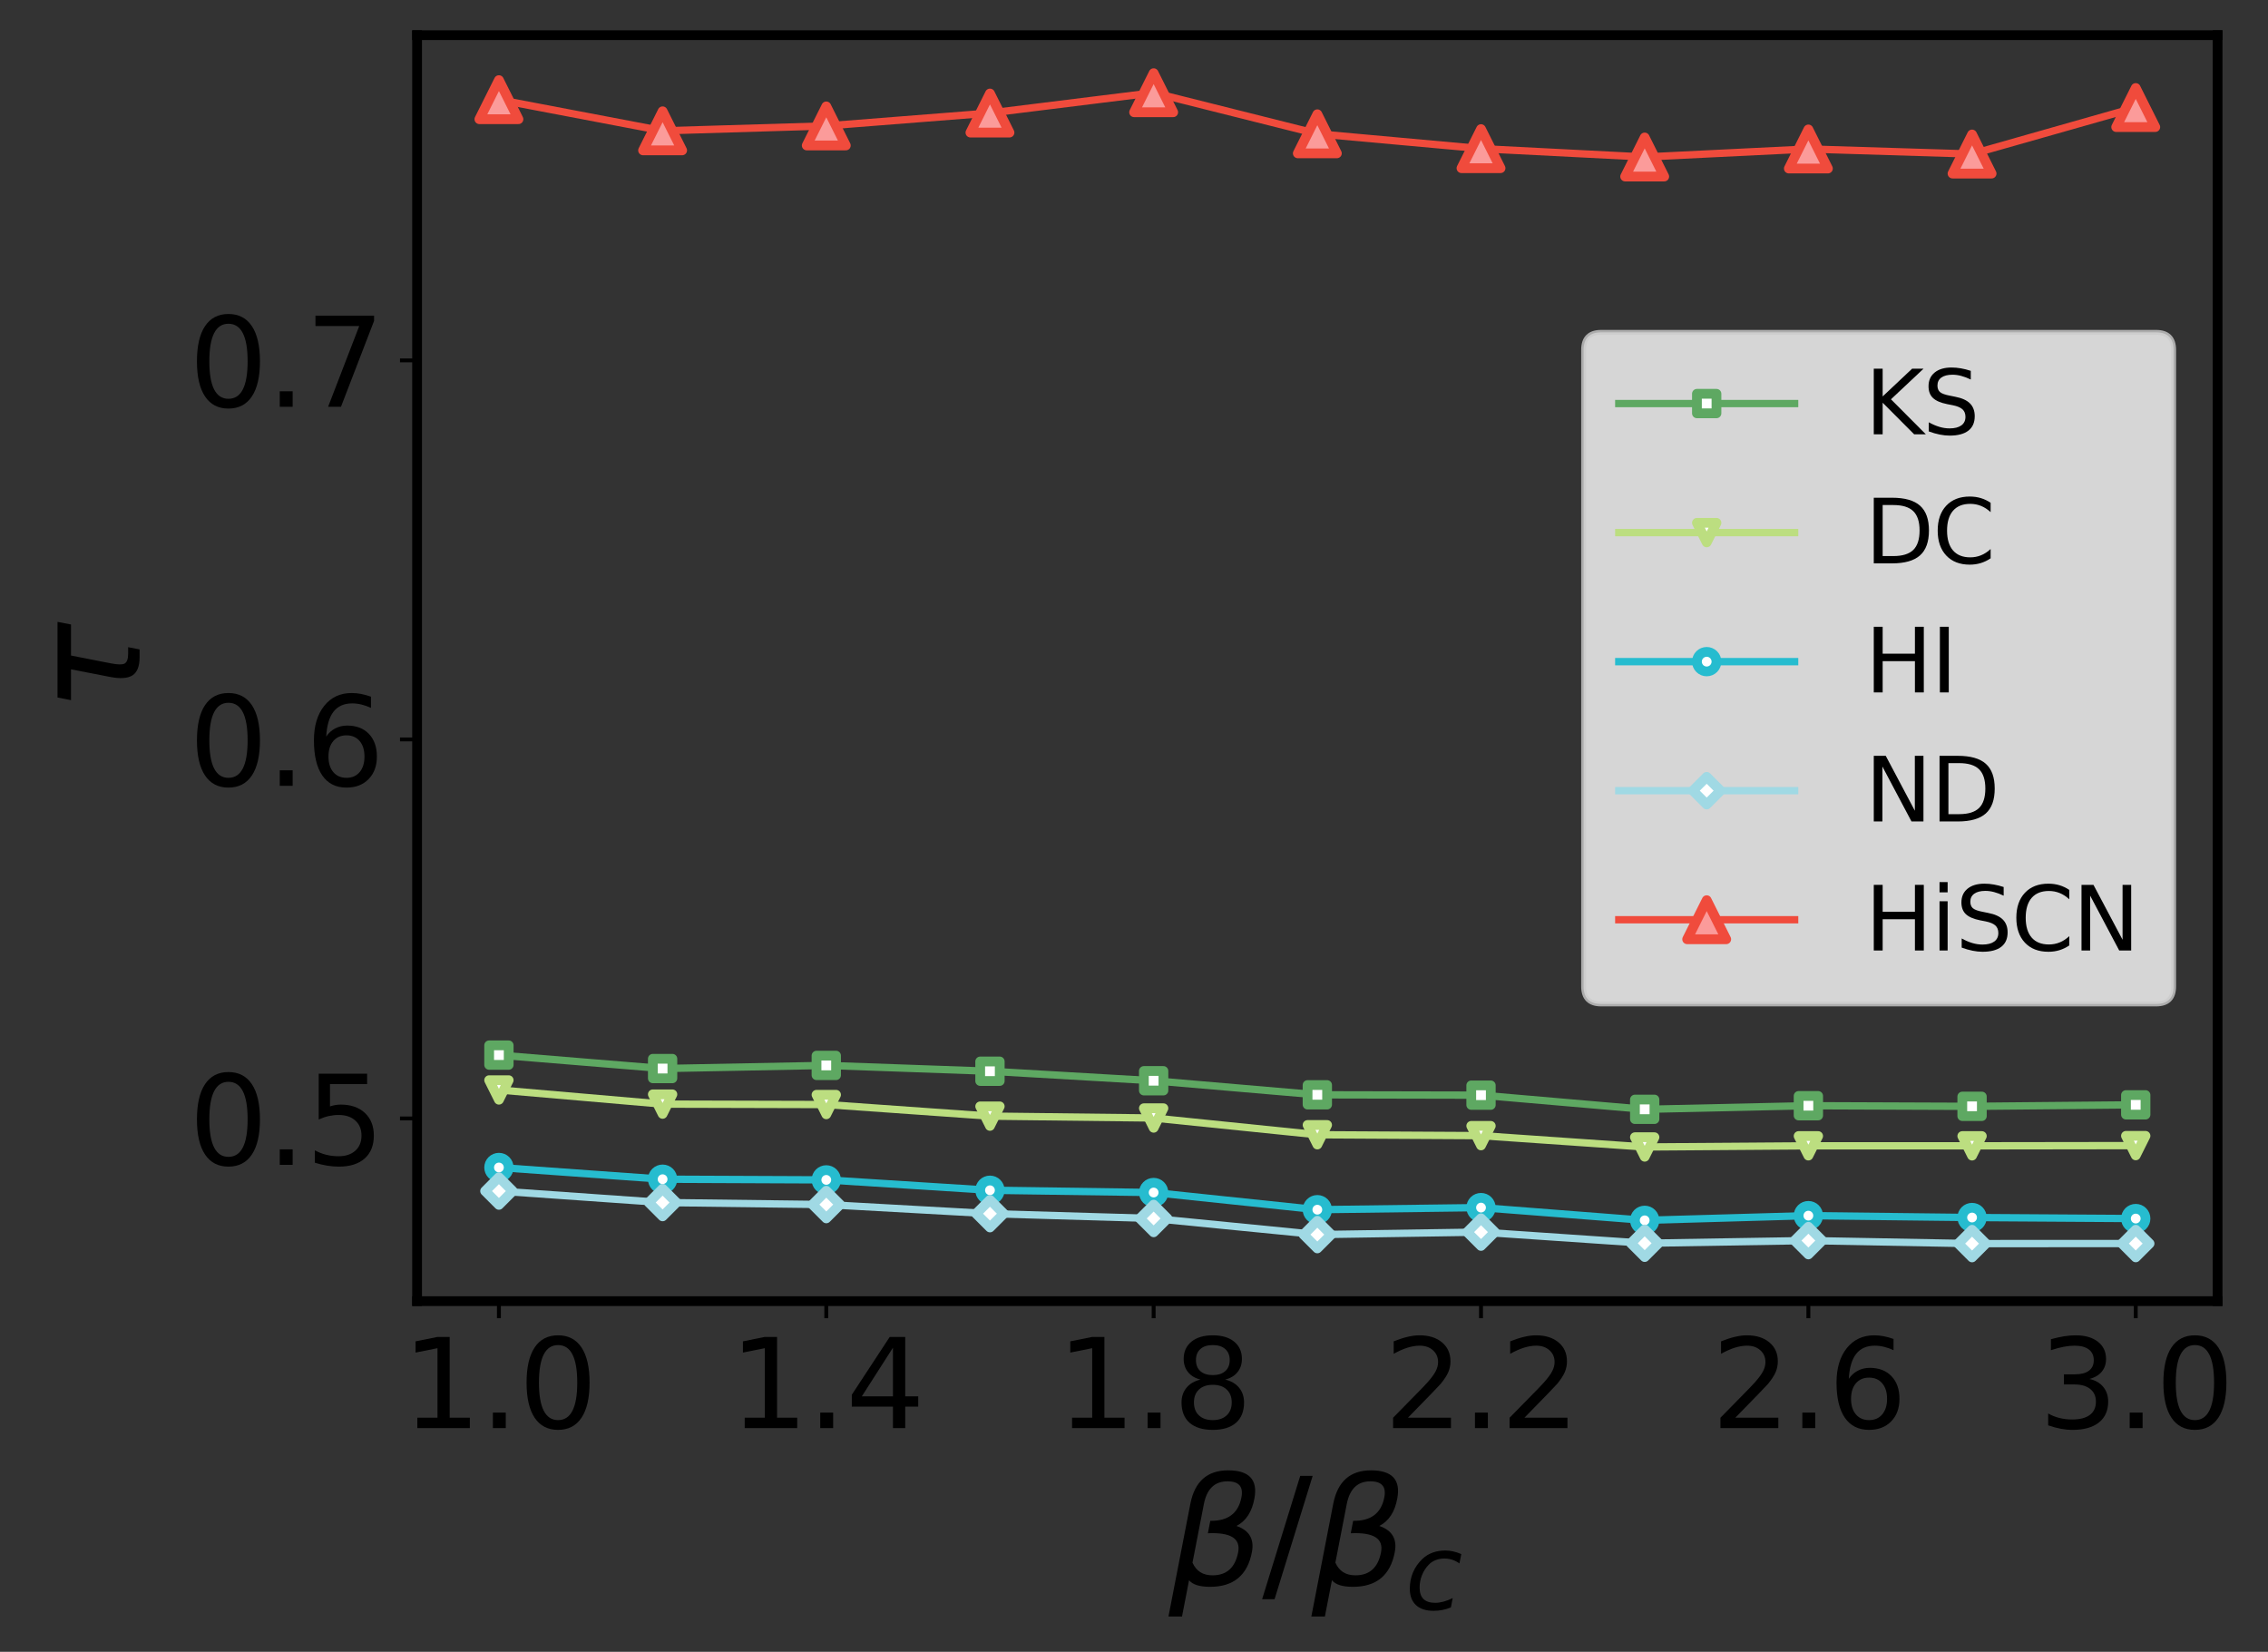 <?xml version="1.0" encoding="utf-8" standalone="no"?>
<!DOCTYPE svg PUBLIC "-//W3C//DTD SVG 1.1//EN"
  "http://www.w3.org/Graphics/SVG/1.1/DTD/svg11.dtd">
<svg xmlns:xlink="http://www.w3.org/1999/xlink" width="464.356pt" height="338.195pt" viewBox="0 0 464.356 338.195" xmlns="http://www.w3.org/2000/svg" version="1.1">
 <rect x="0" y="0" width="464.356" height="338.195" fill="#333333" stroke="none"/>
 <defs>
  <style type="text/css">*{stroke-linejoin: round; stroke-linecap: butt}</style>
 </defs>
 <g id="figure_1">
  <g id="patch_1">
   <path d="M 0 338.195 
L 464.356 338.195 
L 464.356 0 
L 0 0 
L 0 338.195 
z
" style="fill: none"/>
  </g>
  <g id="axes_1">
   <g id="patch_2">
    <path d="M 85.394 266.4 
L 454.034 266.4 
L 454.034 7.2 
L 85.394 7.2 
L 85.394 266.4 
z
" style="fill: none"/>
   </g>
   <g id="matplotlib.axis_1">
    <g id="xtick_1">
     <g id="line2d_1">
      <defs>
       <path id="md6336da445" d="M 0 0 
L 0 3.5 
" style="stroke: #000000; stroke-width: 0.8"/>
      </defs>
      <g>
       <use xlink:href="#md6336da445" x="102.15" y="266.4" style="stroke: #000000; stroke-width: 0.8"/>
      </g>
     </g>
     <g id="text_1">
      <!-- 1.0 -->
      <g transform="translate(82.271 292.396)scale(0.25 -0.25)">
       <defs>
        <path id="DejaVuSans-31" d="M 794 531 
L 1825 531 
L 1825 4091 
L 703 3866 
L 703 4441 
L 1819 4666 
L 2450 4666 
L 2450 531 
L 3481 531 
L 3481 0 
L 794 0 
L 794 531 
z
" transform="scale(0.016)"/>
        <path id="DejaVuSans-2e" d="M 684 794 
L 1344 794 
L 1344 0 
L 684 0 
L 684 794 
z
" transform="scale(0.016)"/>
        <path id="DejaVuSans-30" d="M 2034 4250 
Q 1547 4250 1301 3770 
Q 1056 3291 1056 2328 
Q 1056 1369 1301 889 
Q 1547 409 2034 409 
Q 2525 409 2770 889 
Q 3016 1369 3016 2328 
Q 3016 3291 2770 3770 
Q 2525 4250 2034 4250 
z
M 2034 4750 
Q 2819 4750 3233 4129 
Q 3647 3509 3647 2328 
Q 3647 1150 3233 529 
Q 2819 -91 2034 -91 
Q 1250 -91 836 529 
Q 422 1150 422 2328 
Q 422 3509 836 4129 
Q 1250 4750 2034 4750 
z
" transform="scale(0.016)"/>
       </defs>
       <use xlink:href="#DejaVuSans-31"/>
       <use xlink:href="#DejaVuSans-2e" x="63.623"/>
       <use xlink:href="#DejaVuSans-30" x="95.41"/>
      </g>
     </g>
    </g>
    <g id="xtick_2">
     <g id="line2d_2">
      <g>
       <use xlink:href="#md6336da445" x="169.176" y="266.4" style="stroke: #000000; stroke-width: 0.8"/>
      </g>
     </g>
     <g id="text_2">
      <!-- 1.4 -->
      <g transform="translate(149.297 292.396)scale(0.25 -0.25)">
       <defs>
        <path id="DejaVuSans-34" d="M 2419 4116 
L 825 1625 
L 2419 1625 
L 2419 4116 
z
M 2253 4666 
L 3047 4666 
L 3047 1625 
L 3713 1625 
L 3713 1100 
L 3047 1100 
L 3047 0 
L 2419 0 
L 2419 1100 
L 313 1100 
L 313 1709 
L 2253 4666 
z
" transform="scale(0.016)"/>
       </defs>
       <use xlink:href="#DejaVuSans-31"/>
       <use xlink:href="#DejaVuSans-2e" x="63.623"/>
       <use xlink:href="#DejaVuSans-34" x="95.41"/>
      </g>
     </g>
    </g>
    <g id="xtick_3">
     <g id="line2d_3">
      <g>
       <use xlink:href="#md6336da445" x="236.201" y="266.4" style="stroke: #000000; stroke-width: 0.8"/>
      </g>
     </g>
     <g id="text_3">
      <!-- 1.8 -->
      <g transform="translate(216.322 292.396)scale(0.25 -0.25)">
       <defs>
        <path id="DejaVuSans-38" d="M 2034 2216 
Q 1584 2216 1326 1975 
Q 1069 1734 1069 1313 
Q 1069 891 1326 650 
Q 1584 409 2034 409 
Q 2484 409 2743 651 
Q 3003 894 3003 1313 
Q 3003 1734 2745 1975 
Q 2488 2216 2034 2216 
z
M 1403 2484 
Q 997 2584 770 2862 
Q 544 3141 544 3541 
Q 544 4100 942 4425 
Q 1341 4750 2034 4750 
Q 2731 4750 3128 4425 
Q 3525 4100 3525 3541 
Q 3525 3141 3298 2862 
Q 3072 2584 2669 2484 
Q 3125 2378 3379 2068 
Q 3634 1759 3634 1313 
Q 3634 634 3220 271 
Q 2806 -91 2034 -91 
Q 1263 -91 848 271 
Q 434 634 434 1313 
Q 434 1759 690 2068 
Q 947 2378 1403 2484 
z
M 1172 3481 
Q 1172 3119 1398 2916 
Q 1625 2713 2034 2713 
Q 2441 2713 2670 2916 
Q 2900 3119 2900 3481 
Q 2900 3844 2670 4047 
Q 2441 4250 2034 4250 
Q 1625 4250 1398 4047 
Q 1172 3844 1172 3481 
z
" transform="scale(0.016)"/>
       </defs>
       <use xlink:href="#DejaVuSans-31"/>
       <use xlink:href="#DejaVuSans-2e" x="63.623"/>
       <use xlink:href="#DejaVuSans-38" x="95.41"/>
      </g>
     </g>
    </g>
    <g id="xtick_4">
     <g id="line2d_4">
      <g>
       <use xlink:href="#md6336da445" x="303.226" y="266.4" style="stroke: #000000; stroke-width: 0.8"/>
      </g>
     </g>
     <g id="text_4">
      <!-- 2.2 -->
      <g transform="translate(283.348 292.396)scale(0.25 -0.25)">
       <defs>
        <path id="DejaVuSans-32" d="M 1228 531 
L 3431 531 
L 3431 0 
L 469 0 
L 469 531 
Q 828 903 1448 1529 
Q 2069 2156 2228 2338 
Q 2531 2678 2651 2914 
Q 2772 3150 2772 3378 
Q 2772 3750 2511 3984 
Q 2250 4219 1831 4219 
Q 1534 4219 1204 4116 
Q 875 4013 500 3803 
L 500 4441 
Q 881 4594 1212 4672 
Q 1544 4750 1819 4750 
Q 2544 4750 2975 4387 
Q 3406 4025 3406 3419 
Q 3406 3131 3298 2873 
Q 3191 2616 2906 2266 
Q 2828 2175 2409 1742 
Q 1991 1309 1228 531 
z
" transform="scale(0.016)"/>
       </defs>
       <use xlink:href="#DejaVuSans-32"/>
       <use xlink:href="#DejaVuSans-2e" x="63.623"/>
       <use xlink:href="#DejaVuSans-32" x="95.41"/>
      </g>
     </g>
    </g>
    <g id="xtick_5">
     <g id="line2d_5">
      <g>
       <use xlink:href="#md6336da445" x="370.252" y="266.4" style="stroke: #000000; stroke-width: 0.8"/>
      </g>
     </g>
     <g id="text_5">
      <!-- 2.6 -->
      <g transform="translate(350.373 292.396)scale(0.25 -0.25)">
       <defs>
        <path id="DejaVuSans-36" d="M 2113 2584 
Q 1688 2584 1439 2293 
Q 1191 2003 1191 1497 
Q 1191 994 1439 701 
Q 1688 409 2113 409 
Q 2538 409 2786 701 
Q 3034 994 3034 1497 
Q 3034 2003 2786 2293 
Q 2538 2584 2113 2584 
z
M 3366 4563 
L 3366 3988 
Q 3128 4100 2886 4159 
Q 2644 4219 2406 4219 
Q 1781 4219 1451 3797 
Q 1122 3375 1075 2522 
Q 1259 2794 1537 2939 
Q 1816 3084 2150 3084 
Q 2853 3084 3261 2657 
Q 3669 2231 3669 1497 
Q 3669 778 3244 343 
Q 2819 -91 2113 -91 
Q 1303 -91 875 529 
Q 447 1150 447 2328 
Q 447 3434 972 4092 
Q 1497 4750 2381 4750 
Q 2619 4750 2861 4703 
Q 3103 4656 3366 4563 
z
" transform="scale(0.016)"/>
       </defs>
       <use xlink:href="#DejaVuSans-32"/>
       <use xlink:href="#DejaVuSans-2e" x="63.623"/>
       <use xlink:href="#DejaVuSans-36" x="95.41"/>
      </g>
     </g>
    </g>
    <g id="xtick_6">
     <g id="line2d_6">
      <g>
       <use xlink:href="#md6336da445" x="437.277" y="266.4" style="stroke: #000000; stroke-width: 0.8"/>
      </g>
     </g>
     <g id="text_6">
      <!-- 3.0 -->
      <g transform="translate(417.398 292.396)scale(0.25 -0.25)">
       <defs>
        <path id="DejaVuSans-33" d="M 2597 2516 
Q 3050 2419 3304 2112 
Q 3559 1806 3559 1356 
Q 3559 666 3084 287 
Q 2609 -91 1734 -91 
Q 1441 -91 1130 -33 
Q 819 25 488 141 
L 488 750 
Q 750 597 1062 519 
Q 1375 441 1716 441 
Q 2309 441 2620 675 
Q 2931 909 2931 1356 
Q 2931 1769 2642 2001 
Q 2353 2234 1838 2234 
L 1294 2234 
L 1294 2753 
L 1863 2753 
Q 2328 2753 2575 2939 
Q 2822 3125 2822 3475 
Q 2822 3834 2567 4026 
Q 2313 4219 1838 4219 
Q 1578 4219 1281 4162 
Q 984 4106 628 3988 
L 628 4550 
Q 988 4650 1302 4700 
Q 1616 4750 1894 4750 
Q 2613 4750 3031 4423 
Q 3450 4097 3450 3541 
Q 3450 3153 3228 2886 
Q 3006 2619 2597 2516 
z
" transform="scale(0.016)"/>
       </defs>
       <use xlink:href="#DejaVuSans-33"/>
       <use xlink:href="#DejaVuSans-2e" x="63.623"/>
       <use xlink:href="#DejaVuSans-30" x="95.41"/>
      </g>
     </g>
    </g>
    <g id="text_7">
     <!-- $\beta/ \beta_c$ -->
     <g transform="translate(239.264 324.695)scale(0.3 -0.3)">
      <defs>
       <path id="DejaVuSans-Oblique-3b2" d="M 872 216 
L 572 -1331 
L -6 -1331 
L 928 3478 
Q 1206 4903 2538 4903 
Q 3888 4903 3659 3700 
Q 3503 2844 2894 2531 
Q 3713 2250 3553 1416 
Q 3272 -69 1759 -66 
Q 1097 -63 872 216 
z
M 1019 966 
Q 1259 422 1875 425 
Q 2775 425 2966 1406 
Q 3138 2288 1675 2219 
L 1778 2750 
Q 2909 2731 3106 3750 
Q 3241 4438 2509 4434 
Q 1691 4434 1503 3459 
L 1019 966 
z
" transform="scale(0.016)"/>
       <path id="DejaVuSans-2f" d="M 1625 4666 
L 2156 4666 
L 531 -594 
L 0 -594 
L 1625 4666 
z
" transform="scale(0.016)"/>
       <path id="DejaVuSans-Oblique-63" d="M 3431 3366 
L 3316 2797 
Q 3109 2947 2876 3022 
Q 2644 3097 2394 3097 
Q 2119 3097 1870 3000 
Q 1622 2903 1453 2725 
Q 1184 2453 1037 2087 
Q 891 1722 891 1331 
Q 891 859 1127 628 
Q 1363 397 1844 397 
Q 2081 397 2348 469 
Q 2616 541 2906 684 
L 2797 116 
Q 2547 13 2283 -39 
Q 2019 -91 1741 -91 
Q 1044 -91 669 257 
Q 294 606 294 1253 
Q 294 1797 489 2255 
Q 684 2713 1069 3078 
Q 1331 3328 1684 3456 
Q 2038 3584 2456 3584 
Q 2700 3584 2940 3529 
Q 3181 3475 3431 3366 
z
" transform="scale(0.016)"/>
      </defs>
      <use xlink:href="#DejaVuSans-Oblique-3b2" transform="translate(0 0.391)"/>
      <use xlink:href="#DejaVuSans-2f" transform="translate(63.818 0.391)"/>
      <use xlink:href="#DejaVuSans-Oblique-3b2" transform="translate(97.51 0.391)"/>
      <use xlink:href="#DejaVuSans-Oblique-63" transform="translate(161.328 -16.016)scale(0.7)"/>
     </g>
    </g>
   </g>
   <g id="matplotlib.axis_2">
    <g id="ytick_1">
     <g id="line2d_7">
      <defs>
       <path id="m5a8df94ab2" d="M 0 0 
L -3.5 0 
" style="stroke: #000000; stroke-width: 0.8"/>
      </defs>
      <g>
       <use xlink:href="#m5a8df94ab2" x="85.394" y="228.998" style="stroke: #000000; stroke-width: 0.8"/>
      </g>
     </g>
     <g id="text_8">
      <!-- 0.5 -->
      <g transform="translate(38.636 238.496)scale(0.25 -0.25)">
       <defs>
        <path id="DejaVuSans-35" d="M 691 4666 
L 3169 4666 
L 3169 4134 
L 1269 4134 
L 1269 2991 
Q 1406 3038 1543 3061 
Q 1681 3084 1819 3084 
Q 2600 3084 3056 2656 
Q 3513 2228 3513 1497 
Q 3513 744 3044 326 
Q 2575 -91 1722 -91 
Q 1428 -91 1123 -41 
Q 819 9 494 109 
L 494 744 
Q 775 591 1075 516 
Q 1375 441 1709 441 
Q 2250 441 2565 725 
Q 2881 1009 2881 1497 
Q 2881 1984 2565 2268 
Q 2250 2553 1709 2553 
Q 1456 2553 1204 2497 
Q 953 2441 691 2322 
L 691 4666 
z
" transform="scale(0.016)"/>
       </defs>
       <use xlink:href="#DejaVuSans-30"/>
       <use xlink:href="#DejaVuSans-2e" x="63.623"/>
       <use xlink:href="#DejaVuSans-35" x="95.41"/>
      </g>
     </g>
    </g>
    <g id="ytick_2">
     <g id="line2d_8">
      <g>
       <use xlink:href="#m5a8df94ab2" x="85.394" y="151.394" style="stroke: #000000; stroke-width: 0.8"/>
      </g>
     </g>
     <g id="text_9">
      <!-- 0.6 -->
      <g transform="translate(38.636 160.892)scale(0.25 -0.25)">
       <use xlink:href="#DejaVuSans-30"/>
       <use xlink:href="#DejaVuSans-2e" x="63.623"/>
       <use xlink:href="#DejaVuSans-36" x="95.41"/>
      </g>
     </g>
    </g>
    <g id="ytick_3">
     <g id="line2d_9">
      <g>
       <use xlink:href="#m5a8df94ab2" x="85.394" y="73.79" style="stroke: #000000; stroke-width: 0.8"/>
      </g>
     </g>
     <g id="text_10">
      <!-- 0.7 -->
      <g transform="translate(38.636 83.288)scale(0.25 -0.25)">
       <defs>
        <path id="DejaVuSans-37" d="M 525 4666 
L 3525 4666 
L 3525 4397 
L 1831 0 
L 1172 0 
L 2766 4134 
L 525 4134 
L 525 4666 
z
" transform="scale(0.016)"/>
       </defs>
       <use xlink:href="#DejaVuSans-30"/>
       <use xlink:href="#DejaVuSans-2e" x="63.623"/>
       <use xlink:href="#DejaVuSans-37" x="95.41"/>
      </g>
     </g>
    </g>
    <g id="text_11">
     <!-- $\tau$ -->
     <g transform="translate(28.673 145.95)rotate(-90)scale(0.3 -0.3)">
      <defs>
       <path id="DejaVuSans-Oblique-3c4" d="M 2103 638 
Q 2188 488 2525 488 
L 2800 488 
L 2706 0 
L 2363 0 
Q 1800 0 1600 300 
Q 1403 606 1534 1269 
L 1856 2925 
L 541 2925 
L 653 3500 
L 3881 3500 
L 3769 2925 
L 2444 2925 
L 2113 1234 
Q 2025 781 2103 638 
z
" transform="scale(0.016)"/>
      </defs>
      <use xlink:href="#DejaVuSans-Oblique-3c4" transform="translate(0 0.312)"/>
     </g>
    </g>
   </g>
   <g id="line2d_10">
    <path d="M 102.15 216.026 
L 135.663 218.777 
L 169.176 218.136 
L 202.688 219.328 
L 236.201 221.277 
L 269.714 224.156 
L 303.226 224.226 
L 336.739 227.128 
L 370.252 226.388 
L 403.765 226.515 
L 437.277 226.208 
" clip-path="url(#p3036b7496d)" style="fill: none; stroke: #5ea862; stroke-width: 1.5; stroke-linecap: square"/>
    <defs>
     <path id="mbeaaa92384" d="M -2 2 
L 2 2 
L 2 -2 
L -2 -2 
z
" style="stroke: #5ea862; stroke-width: 2; stroke-linejoin: miter"/>
    </defs>
    <g clip-path="url(#p3036b7496d)">
     <use xlink:href="#mbeaaa92384" x="102.15" y="216.026" style="fill: #ffffff; stroke: #5ea862; stroke-width: 2; stroke-linejoin: miter"/>
     <use xlink:href="#mbeaaa92384" x="135.663" y="218.777" style="fill: #ffffff; stroke: #5ea862; stroke-width: 2; stroke-linejoin: miter"/>
     <use xlink:href="#mbeaaa92384" x="169.176" y="218.136" style="fill: #ffffff; stroke: #5ea862; stroke-width: 2; stroke-linejoin: miter"/>
     <use xlink:href="#mbeaaa92384" x="202.688" y="219.328" style="fill: #ffffff; stroke: #5ea862; stroke-width: 2; stroke-linejoin: miter"/>
     <use xlink:href="#mbeaaa92384" x="236.201" y="221.277" style="fill: #ffffff; stroke: #5ea862; stroke-width: 2; stroke-linejoin: miter"/>
     <use xlink:href="#mbeaaa92384" x="269.714" y="224.156" style="fill: #ffffff; stroke: #5ea862; stroke-width: 2; stroke-linejoin: miter"/>
     <use xlink:href="#mbeaaa92384" x="303.226" y="224.226" style="fill: #ffffff; stroke: #5ea862; stroke-width: 2; stroke-linejoin: miter"/>
     <use xlink:href="#mbeaaa92384" x="336.739" y="227.128" style="fill: #ffffff; stroke: #5ea862; stroke-width: 2; stroke-linejoin: miter"/>
     <use xlink:href="#mbeaaa92384" x="370.252" y="226.388" style="fill: #ffffff; stroke: #5ea862; stroke-width: 2; stroke-linejoin: miter"/>
     <use xlink:href="#mbeaaa92384" x="403.765" y="226.515" style="fill: #ffffff; stroke: #5ea862; stroke-width: 2; stroke-linejoin: miter"/>
     <use xlink:href="#mbeaaa92384" x="437.277" y="226.208" style="fill: #ffffff; stroke: #5ea862; stroke-width: 2; stroke-linejoin: miter"/>
    </g>
   </g>
   <g id="line2d_11">
    <path d="M 102.15 223.161 
L 135.663 226.06 
L 169.176 226.148 
L 202.688 228.522 
L 236.201 228.905 
L 269.714 232.333 
L 303.226 232.517 
L 336.739 234.837 
L 370.252 234.599 
L 403.765 234.602 
L 437.277 234.556 
" clip-path="url(#p3036b7496d)" style="fill: none; stroke: #bcde80; stroke-width: 1.5; stroke-linecap: square"/>
    <defs>
     <path id="m987622114d" d="M -0 2 
L 2 -2 
L -2 -2 
z
" style="stroke: #bcde80; stroke-width: 2; stroke-linejoin: miter"/>
    </defs>
    <g clip-path="url(#p3036b7496d)">
     <use xlink:href="#m987622114d" x="102.15" y="223.161" style="fill: #ffffff; stroke: #bcde80; stroke-width: 2; stroke-linejoin: miter"/>
     <use xlink:href="#m987622114d" x="135.663" y="226.06" style="fill: #ffffff; stroke: #bcde80; stroke-width: 2; stroke-linejoin: miter"/>
     <use xlink:href="#m987622114d" x="169.176" y="226.148" style="fill: #ffffff; stroke: #bcde80; stroke-width: 2; stroke-linejoin: miter"/>
     <use xlink:href="#m987622114d" x="202.688" y="228.522" style="fill: #ffffff; stroke: #bcde80; stroke-width: 2; stroke-linejoin: miter"/>
     <use xlink:href="#m987622114d" x="236.201" y="228.905" style="fill: #ffffff; stroke: #bcde80; stroke-width: 2; stroke-linejoin: miter"/>
     <use xlink:href="#m987622114d" x="269.714" y="232.333" style="fill: #ffffff; stroke: #bcde80; stroke-width: 2; stroke-linejoin: miter"/>
     <use xlink:href="#m987622114d" x="303.226" y="232.517" style="fill: #ffffff; stroke: #bcde80; stroke-width: 2; stroke-linejoin: miter"/>
     <use xlink:href="#m987622114d" x="336.739" y="234.837" style="fill: #ffffff; stroke: #bcde80; stroke-width: 2; stroke-linejoin: miter"/>
     <use xlink:href="#m987622114d" x="370.252" y="234.599" style="fill: #ffffff; stroke: #bcde80; stroke-width: 2; stroke-linejoin: miter"/>
     <use xlink:href="#m987622114d" x="403.765" y="234.602" style="fill: #ffffff; stroke: #bcde80; stroke-width: 2; stroke-linejoin: miter"/>
     <use xlink:href="#m987622114d" x="437.277" y="234.556" style="fill: #ffffff; stroke: #bcde80; stroke-width: 2; stroke-linejoin: miter"/>
    </g>
   </g>
   <g id="line2d_12">
    <path d="M 102.15 239.037 
L 135.663 241.435 
L 169.176 241.574 
L 202.688 243.697 
L 236.201 244.162 
L 269.714 247.676 
L 303.226 247.248 
L 336.739 249.855 
L 370.252 248.896 
L 403.765 249.28 
L 437.277 249.492 
" clip-path="url(#p3036b7496d)" style="fill: none; stroke: #26bccf; stroke-width: 1.5; stroke-linecap: square"/>
    <defs>
     <path id="m449fca8113" d="M 0 2 
C 0.53 2 1.039 1.789 1.414 1.414 
C 1.789 1.039 2 0.53 2 0 
C 2 -0.53 1.789 -1.039 1.414 -1.414 
C 1.039 -1.789 0.53 -2 0 -2 
C -0.53 -2 -1.039 -1.789 -1.414 -1.414 
C -1.789 -1.039 -2 -0.53 -2 0 
C -2 0.53 -1.789 1.039 -1.414 1.414 
C -1.039 1.789 -0.53 2 0 2 
z
" style="stroke: #26bccf; stroke-width: 2"/>
    </defs>
    <g clip-path="url(#p3036b7496d)">
     <use xlink:href="#m449fca8113" x="102.15" y="239.037" style="fill: #ffffff; stroke: #26bccf; stroke-width: 2"/>
     <use xlink:href="#m449fca8113" x="135.663" y="241.435" style="fill: #ffffff; stroke: #26bccf; stroke-width: 2"/>
     <use xlink:href="#m449fca8113" x="169.176" y="241.574" style="fill: #ffffff; stroke: #26bccf; stroke-width: 2"/>
     <use xlink:href="#m449fca8113" x="202.688" y="243.697" style="fill: #ffffff; stroke: #26bccf; stroke-width: 2"/>
     <use xlink:href="#m449fca8113" x="236.201" y="244.162" style="fill: #ffffff; stroke: #26bccf; stroke-width: 2"/>
     <use xlink:href="#m449fca8113" x="269.714" y="247.676" style="fill: #ffffff; stroke: #26bccf; stroke-width: 2"/>
     <use xlink:href="#m449fca8113" x="303.226" y="247.248" style="fill: #ffffff; stroke: #26bccf; stroke-width: 2"/>
     <use xlink:href="#m449fca8113" x="336.739" y="249.855" style="fill: #ffffff; stroke: #26bccf; stroke-width: 2"/>
     <use xlink:href="#m449fca8113" x="370.252" y="248.896" style="fill: #ffffff; stroke: #26bccf; stroke-width: 2"/>
     <use xlink:href="#m449fca8113" x="403.765" y="249.28" style="fill: #ffffff; stroke: #26bccf; stroke-width: 2"/>
     <use xlink:href="#m449fca8113" x="437.277" y="249.492" style="fill: #ffffff; stroke: #26bccf; stroke-width: 2"/>
    </g>
   </g>
   <g id="line2d_13">
    <path d="M 102.15 243.863 
L 135.663 246.213 
L 169.176 246.627 
L 202.688 248.489 
L 236.201 249.475 
L 269.714 252.775 
L 303.226 252.267 
L 336.739 254.547 
L 370.252 254.006 
L 403.765 254.618 
L 437.277 254.611 
" clip-path="url(#p3036b7496d)" style="fill: none; stroke: #a0d9e4; stroke-width: 1.5; stroke-linecap: square"/>
    <defs>
     <path id="m7acb1daee3" d="M 0 2.828 
L 2.828 0 
L 0 -2.828 
L -2.828 0 
z
" style="stroke: #a0d9e4; stroke-width: 2; stroke-linejoin: miter"/>
    </defs>
    <g clip-path="url(#p3036b7496d)">
     <use xlink:href="#m7acb1daee3" x="102.15" y="243.863" style="fill: #ffffff; stroke: #a0d9e4; stroke-width: 2; stroke-linejoin: miter"/>
     <use xlink:href="#m7acb1daee3" x="135.663" y="246.213" style="fill: #ffffff; stroke: #a0d9e4; stroke-width: 2; stroke-linejoin: miter"/>
     <use xlink:href="#m7acb1daee3" x="169.176" y="246.627" style="fill: #ffffff; stroke: #a0d9e4; stroke-width: 2; stroke-linejoin: miter"/>
     <use xlink:href="#m7acb1daee3" x="202.688" y="248.489" style="fill: #ffffff; stroke: #a0d9e4; stroke-width: 2; stroke-linejoin: miter"/>
     <use xlink:href="#m7acb1daee3" x="236.201" y="249.475" style="fill: #ffffff; stroke: #a0d9e4; stroke-width: 2; stroke-linejoin: miter"/>
     <use xlink:href="#m7acb1daee3" x="269.714" y="252.775" style="fill: #ffffff; stroke: #a0d9e4; stroke-width: 2; stroke-linejoin: miter"/>
     <use xlink:href="#m7acb1daee3" x="303.226" y="252.267" style="fill: #ffffff; stroke: #a0d9e4; stroke-width: 2; stroke-linejoin: miter"/>
     <use xlink:href="#m7acb1daee3" x="336.739" y="254.547" style="fill: #ffffff; stroke: #a0d9e4; stroke-width: 2; stroke-linejoin: miter"/>
     <use xlink:href="#m7acb1daee3" x="370.252" y="254.006" style="fill: #ffffff; stroke: #a0d9e4; stroke-width: 2; stroke-linejoin: miter"/>
     <use xlink:href="#m7acb1daee3" x="403.765" y="254.618" style="fill: #ffffff; stroke: #a0d9e4; stroke-width: 2; stroke-linejoin: miter"/>
     <use xlink:href="#m7acb1daee3" x="437.277" y="254.611" style="fill: #ffffff; stroke: #a0d9e4; stroke-width: 2; stroke-linejoin: miter"/>
    </g>
   </g>
   <g id="line2d_14">
    <path d="M 102.15 20.406 
L 135.663 26.786 
L 169.176 25.782 
L 202.688 23.145 
L 236.201 18.982 
L 269.714 27.394 
L 303.226 30.435 
L 336.739 32.145 
L 370.252 30.505 
L 403.765 31.536 
L 437.277 22.016 
" clip-path="url(#p3036b7496d)" style="fill: none; stroke: #f04b3c; stroke-width: 1.5; stroke-linecap: square"/>
    <defs>
     <path id="m10287f5b9f" d="M 0 -4 
L -4 4 
L 4 4 
z
" style="stroke: #f04b3c; stroke-width: 2; stroke-linejoin: miter"/>
    </defs>
    <g clip-path="url(#p3036b7496d)">
     <use xlink:href="#m10287f5b9f" x="102.15" y="20.406" style="fill: #fb9b9a; stroke: #f04b3c; stroke-width: 2; stroke-linejoin: miter"/>
     <use xlink:href="#m10287f5b9f" x="135.663" y="26.786" style="fill: #fb9b9a; stroke: #f04b3c; stroke-width: 2; stroke-linejoin: miter"/>
     <use xlink:href="#m10287f5b9f" x="169.176" y="25.782" style="fill: #fb9b9a; stroke: #f04b3c; stroke-width: 2; stroke-linejoin: miter"/>
     <use xlink:href="#m10287f5b9f" x="202.688" y="23.145" style="fill: #fb9b9a; stroke: #f04b3c; stroke-width: 2; stroke-linejoin: miter"/>
     <use xlink:href="#m10287f5b9f" x="236.201" y="18.982" style="fill: #fb9b9a; stroke: #f04b3c; stroke-width: 2; stroke-linejoin: miter"/>
     <use xlink:href="#m10287f5b9f" x="269.714" y="27.394" style="fill: #fb9b9a; stroke: #f04b3c; stroke-width: 2; stroke-linejoin: miter"/>
     <use xlink:href="#m10287f5b9f" x="303.226" y="30.435" style="fill: #fb9b9a; stroke: #f04b3c; stroke-width: 2; stroke-linejoin: miter"/>
     <use xlink:href="#m10287f5b9f" x="336.739" y="32.145" style="fill: #fb9b9a; stroke: #f04b3c; stroke-width: 2; stroke-linejoin: miter"/>
     <use xlink:href="#m10287f5b9f" x="370.252" y="30.505" style="fill: #fb9b9a; stroke: #f04b3c; stroke-width: 2; stroke-linejoin: miter"/>
     <use xlink:href="#m10287f5b9f" x="403.765" y="31.536" style="fill: #fb9b9a; stroke: #f04b3c; stroke-width: 2; stroke-linejoin: miter"/>
     <use xlink:href="#m10287f5b9f" x="437.277" y="22.016" style="fill: #fb9b9a; stroke: #f04b3c; stroke-width: 2; stroke-linejoin: miter"/>
    </g>
   </g>
   <g id="patch_3">
    <path d="M 85.394 266.4 
L 85.394 7.2 
" style="fill: none; stroke: #000000; stroke-width: 2; stroke-linejoin: miter; stroke-linecap: square"/>
   </g>
   <g id="patch_4">
    <path d="M 454.034 266.4 
L 454.034 7.2 
" style="fill: none; stroke: #000000; stroke-width: 2; stroke-linejoin: miter; stroke-linecap: square"/>
   </g>
   <g id="patch_5">
    <path d="M 85.394 266.4 
L 454.034 266.4 
" style="fill: none; stroke: #000000; stroke-width: 2; stroke-linejoin: miter; stroke-linecap: square"/>
   </g>
   <g id="patch_6">
    <path d="M 85.394 7.2 
L 454.034 7.2 
" style="fill: none; stroke: #000000; stroke-width: 2; stroke-linejoin: miter; stroke-linecap: square"/>
   </g>
   <g id="legend_1">
    <g id="patch_7">
     <path d="M 327.834 205.552 
L 441.434 205.552 
Q 445.034 205.552 445.034 201.952 
L 445.034 71.648 
Q 445.034 68.048 441.434 68.048 
L 327.834 68.048 
Q 324.234 68.048 324.234 71.648 
L 324.234 201.952 
Q 324.234 205.552 327.834 205.552 
z
" style="fill: #ffffff; opacity: 0.8; stroke: #cccccc; stroke-linejoin: miter"/>
    </g>
    <g id="line2d_15">
     <path d="M 331.434 82.626 
L 349.434 82.626 
L 367.434 82.626 
" style="fill: none; stroke: #5ea862; stroke-width: 1.5; stroke-linecap: square"/>
     <g>
      <use xlink:href="#mbeaaa92384" x="349.434" y="82.626" style="fill: #ffffff; stroke: #5ea862; stroke-width: 2; stroke-linejoin: miter"/>
     </g>
    </g>
    <g id="text_12">
     <!-- KS -->
     <g transform="translate(381.834 88.926)scale(0.18 -0.18)">
      <defs>
       <path id="DejaVuSans-4b" d="M 628 4666 
L 1259 4666 
L 1259 2694 
L 3353 4666 
L 4166 4666 
L 1850 2491 
L 4331 0 
L 3500 0 
L 1259 2247 
L 1259 0 
L 628 0 
L 628 4666 
z
" transform="scale(0.016)"/>
       <path id="DejaVuSans-53" d="M 3425 4513 
L 3425 3897 
Q 3066 4069 2747 4153 
Q 2428 4238 2131 4238 
Q 1616 4238 1336 4038 
Q 1056 3838 1056 3469 
Q 1056 3159 1242 3001 
Q 1428 2844 1947 2747 
L 2328 2669 
Q 3034 2534 3370 2195 
Q 3706 1856 3706 1288 
Q 3706 609 3251 259 
Q 2797 -91 1919 -91 
Q 1588 -91 1214 -16 
Q 841 59 441 206 
L 441 856 
Q 825 641 1194 531 
Q 1563 422 1919 422 
Q 2459 422 2753 634 
Q 3047 847 3047 1241 
Q 3047 1584 2836 1778 
Q 2625 1972 2144 2069 
L 1759 2144 
Q 1053 2284 737 2584 
Q 422 2884 422 3419 
Q 422 4038 858 4394 
Q 1294 4750 2059 4750 
Q 2388 4750 2728 4690 
Q 3069 4631 3425 4513 
z
" transform="scale(0.016)"/>
      </defs>
      <use xlink:href="#DejaVuSans-4b"/>
      <use xlink:href="#DejaVuSans-53" x="65.576"/>
     </g>
    </g>
    <g id="line2d_16">
     <path d="M 331.434 109.046 
L 349.434 109.046 
L 367.434 109.046 
" style="fill: none; stroke: #bcde80; stroke-width: 1.5; stroke-linecap: square"/>
     <g>
      <use xlink:href="#m987622114d" x="349.434" y="109.046" style="fill: #ffffff; stroke: #bcde80; stroke-width: 2; stroke-linejoin: miter"/>
     </g>
    </g>
    <g id="text_13">
     <!-- DC -->
     <g transform="translate(381.834 115.346)scale(0.18 -0.18)">
      <defs>
       <path id="DejaVuSans-44" d="M 1259 4147 
L 1259 519 
L 2022 519 
Q 2988 519 3436 956 
Q 3884 1394 3884 2338 
Q 3884 3275 3436 3711 
Q 2988 4147 2022 4147 
L 1259 4147 
z
M 628 4666 
L 1925 4666 
Q 3281 4666 3915 4102 
Q 4550 3538 4550 2338 
Q 4550 1131 3912 565 
Q 3275 0 1925 0 
L 628 0 
L 628 4666 
z
" transform="scale(0.016)"/>
       <path id="DejaVuSans-43" d="M 4122 4306 
L 4122 3641 
Q 3803 3938 3442 4084 
Q 3081 4231 2675 4231 
Q 1875 4231 1450 3742 
Q 1025 3253 1025 2328 
Q 1025 1406 1450 917 
Q 1875 428 2675 428 
Q 3081 428 3442 575 
Q 3803 722 4122 1019 
L 4122 359 
Q 3791 134 3420 21 
Q 3050 -91 2638 -91 
Q 1578 -91 968 557 
Q 359 1206 359 2328 
Q 359 3453 968 4101 
Q 1578 4750 2638 4750 
Q 3056 4750 3426 4639 
Q 3797 4528 4122 4306 
z
" transform="scale(0.016)"/>
      </defs>
      <use xlink:href="#DejaVuSans-44"/>
      <use xlink:href="#DejaVuSans-43" x="77.002"/>
     </g>
    </g>
    <g id="line2d_17">
     <path d="M 331.434 135.467 
L 349.434 135.467 
L 367.434 135.467 
" style="fill: none; stroke: #26bccf; stroke-width: 1.5; stroke-linecap: square"/>
     <g>
      <use xlink:href="#m449fca8113" x="349.434" y="135.467" style="fill: #ffffff; stroke: #26bccf; stroke-width: 2"/>
     </g>
    </g>
    <g id="text_14">
     <!-- HI -->
     <g transform="translate(381.834 141.767)scale(0.18 -0.18)">
      <defs>
       <path id="DejaVuSans-48" d="M 628 4666 
L 1259 4666 
L 1259 2753 
L 3553 2753 
L 3553 4666 
L 4184 4666 
L 4184 0 
L 3553 0 
L 3553 2222 
L 1259 2222 
L 1259 0 
L 628 0 
L 628 4666 
z
" transform="scale(0.016)"/>
       <path id="DejaVuSans-49" d="M 628 4666 
L 1259 4666 
L 1259 0 
L 628 0 
L 628 4666 
z
" transform="scale(0.016)"/>
      </defs>
      <use xlink:href="#DejaVuSans-48"/>
      <use xlink:href="#DejaVuSans-49" x="75.195"/>
     </g>
    </g>
    <g id="line2d_18">
     <path d="M 331.434 161.887 
L 349.434 161.887 
L 367.434 161.887 
" style="fill: none; stroke: #a0d9e4; stroke-width: 1.5; stroke-linecap: square"/>
     <g>
      <use xlink:href="#m7acb1daee3" x="349.434" y="161.887" style="fill: #ffffff; stroke: #a0d9e4; stroke-width: 2; stroke-linejoin: miter"/>
     </g>
    </g>
    <g id="text_15">
     <!-- ND -->
     <g transform="translate(381.834 168.188)scale(0.18 -0.18)">
      <defs>
       <path id="DejaVuSans-4e" d="M 628 4666 
L 1478 4666 
L 3547 763 
L 3547 4666 
L 4159 4666 
L 4159 0 
L 3309 0 
L 1241 3903 
L 1241 0 
L 628 0 
L 628 4666 
z
" transform="scale(0.016)"/>
      </defs>
      <use xlink:href="#DejaVuSans-4e"/>
      <use xlink:href="#DejaVuSans-44" x="74.805"/>
     </g>
    </g>
    <g id="line2d_19">
     <path d="M 331.434 188.308 
L 349.434 188.308 
L 367.434 188.308 
" style="fill: none; stroke: #f04b3c; stroke-width: 1.5; stroke-linecap: square"/>
     <g>
      <use xlink:href="#m10287f5b9f" x="349.434" y="188.308" style="fill: #fb9b9a; stroke: #f04b3c; stroke-width: 2; stroke-linejoin: miter"/>
     </g>
    </g>
    <g id="text_16">
     <!-- HiSCN -->
     <g transform="translate(381.834 194.608)scale(0.18 -0.18)">
      <defs>
       <path id="DejaVuSans-69" d="M 603 3500 
L 1178 3500 
L 1178 0 
L 603 0 
L 603 3500 
z
M 603 4863 
L 1178 4863 
L 1178 4134 
L 603 4134 
L 603 4863 
z
" transform="scale(0.016)"/>
      </defs>
      <use xlink:href="#DejaVuSans-48"/>
      <use xlink:href="#DejaVuSans-69" x="75.195"/>
      <use xlink:href="#DejaVuSans-53" x="102.979"/>
      <use xlink:href="#DejaVuSans-43" x="166.455"/>
      <use xlink:href="#DejaVuSans-4e" x="236.279"/>
     </g>
    </g>
   </g>
  </g>
 </g>
 <defs>
  <clipPath id="p3036b7496d">
   <rect x="85.394" y="7.2" width="368.64" height="259.2"/>
  </clipPath>
 </defs>
</svg>
